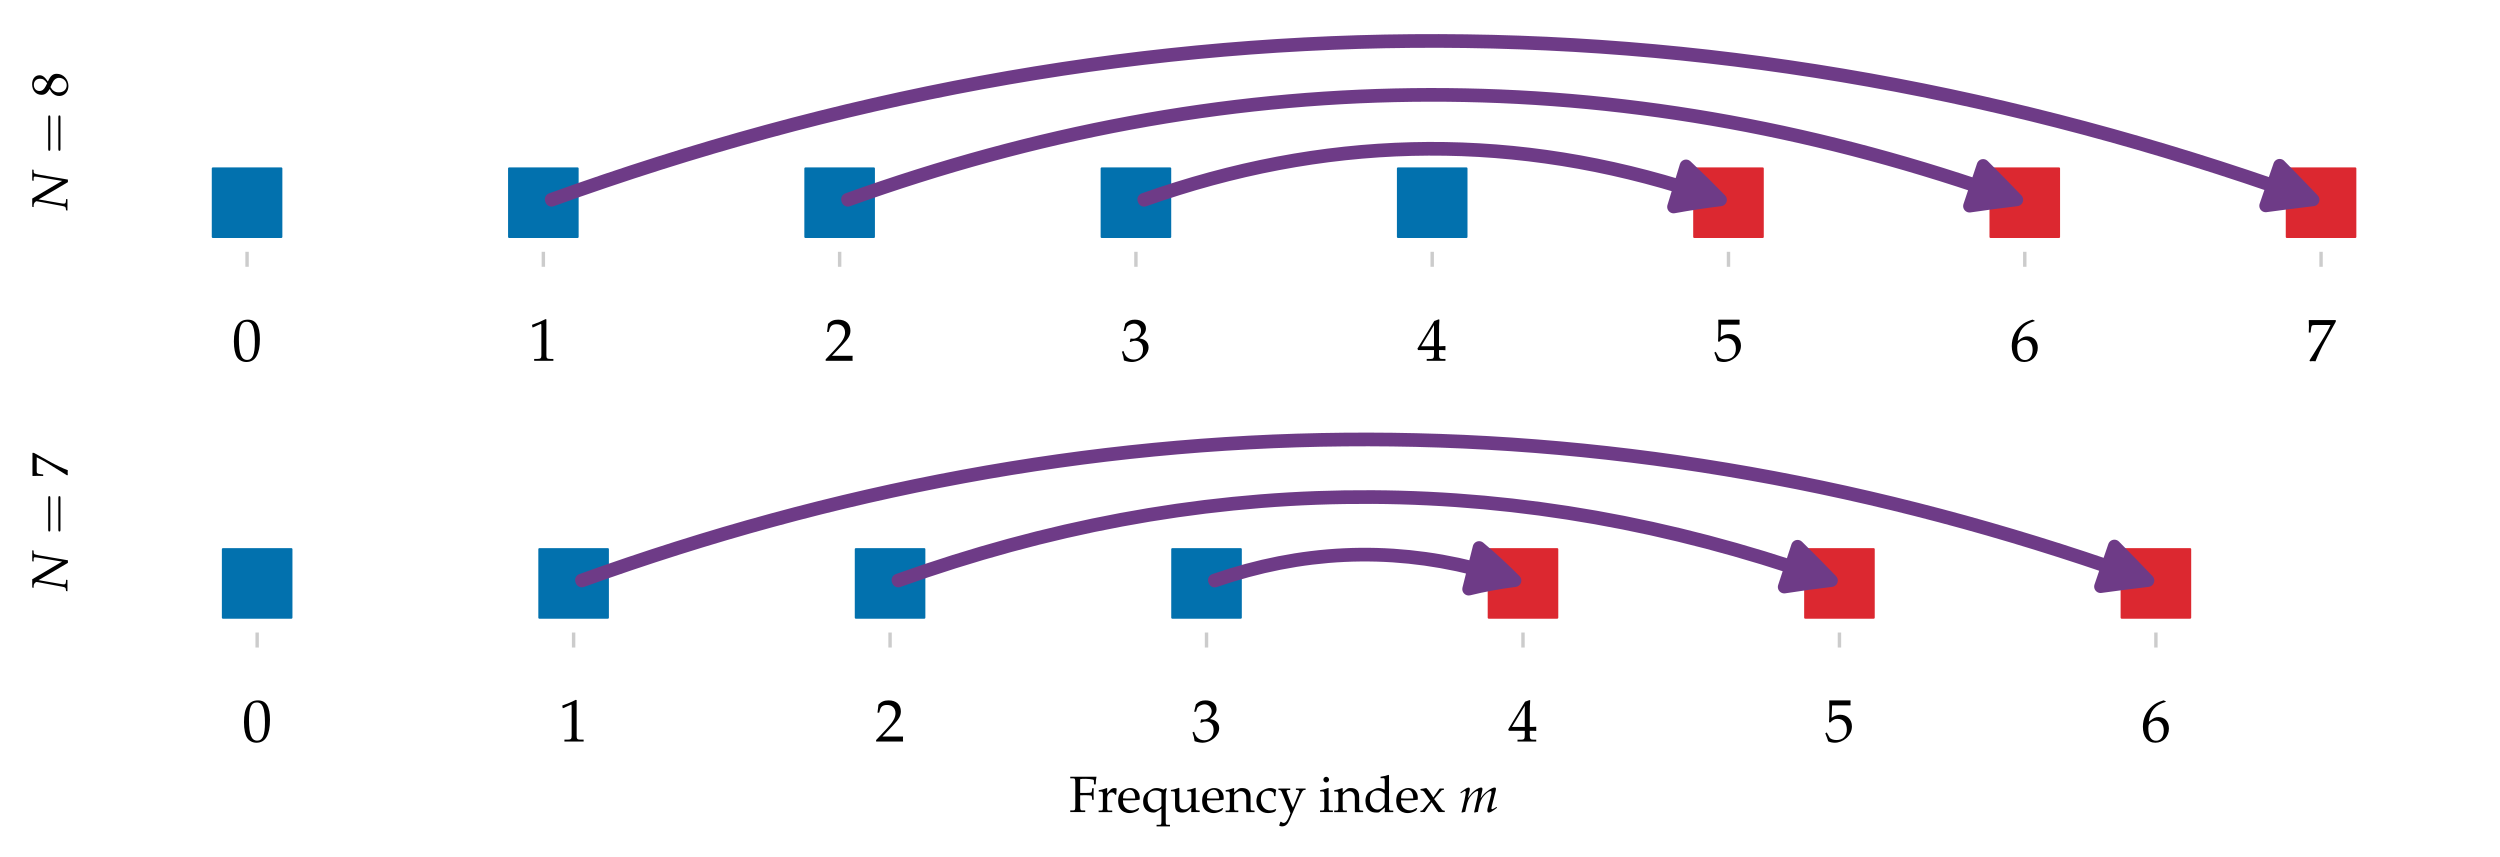 <?xml version="1.0" encoding="utf-8" standalone="no"?>
<!DOCTYPE svg PUBLIC "-//W3C//DTD SVG 1.1//EN"
  "http://www.w3.org/Graphics/SVG/1.1/DTD/svg11.dtd">
<svg height="200.4pt" version="1.1" viewBox="0 0 584.4 200.4" width="584.4pt" xmlns="http://www.w3.org/2000/svg" xmlns:xlink="http://www.w3.org/1999/xlink">
 <defs>
  <style type="text/css">*{stroke-linecap:butt;stroke-linejoin:round;}</style>
 </defs>
 <g id="figure_1">
  <g id="patch_1">
   <path d="M 0 200.4 
L 584.4 200.4 
L 584.4 0 
L 0 0 
z
" style="fill:none;"/>
  </g>
  <g id="axes_1">
   <g id="patch_2">
    <path d="M 23.125 58.864 
L 577.2 58.864 
L 577.2 7.2 
L 23.125 7.2 
z
" style="fill:none;"/>
   </g>
   <g id="matplotlib.axis_1">
    <g id="xtick_1">
     <g id="line2d_1">
      <defs>
       <path d="M 0 0 
L 0 3.5 
" id="m5c633a8802" style="stroke:#000000;stroke-opacity:0.2;stroke-width:0.8;"/>
      </defs>
      <g>
       <use style="fill-opacity:0.2;stroke:#000000;stroke-opacity:0.2;stroke-width:0.8;" x="57.755" xlink:href="#m5c633a8802" y="58.864"/>
      </g>
     </g>
     <g id="text_1">
      <!-- $\mathdefault{0}$ -->
      <g transform="translate(54.268 84.344)scale(0.14 -0.14)">
       <defs>
        <path d="M 26.297 69 
C 10.797 69 2.906 56.688 2.906 32.453 
C 2.906 20.719 5 10.625 8.5 5.719 
C 12 0.797 17.594 -2 23.797 -2 
C 38.906 -2 46.5 11.016 46.5 36.656 
C 46.5 58.578 40 69 26.297 69 
z
M 24.5 65.5 
C 34.203 65.5 38.094 55.688 38.094 31.641 
C 38.094 10.328 34.297 1.5 25.094 1.5 
C 15.406 1.5 11.297 11.625 11.297 36.062 
C 11.297 57.188 15 65.5 24.5 65.5 
z
" id="URW_Palladio_L_Roman-48"/>
       </defs>
       <use transform="scale(0.996)" xlink:href="#URW_Palladio_L_Roman-48"/>
      </g>
     </g>
    </g>
    <g id="xtick_2">
     <g id="line2d_2">
      <g>
       <use style="fill-opacity:0.2;stroke:#000000;stroke-opacity:0.2;stroke-width:0.8;" x="127.014" xlink:href="#m5c633a8802" y="58.864"/>
      </g>
     </g>
     <g id="text_2">
      <!-- $\mathdefault{1}$ -->
      <g transform="translate(123.527 84.344)scale(0.14 -0.14)">
       <defs>
        <path d="M 6.703 56 
L 7.703 56 
L 20.594 61.812 
C 20.703 61.906 20.797 61.906 20.906 61.906 
C 21.5 61.906 21.703 61.016 21.703 58.609 
L 21.703 9.578 
C 21.703 4.312 20.594 3.203 15.203 3.203 
L 9.594 3.203 
L 9.594 0 
C 25 0 25 0 26.094 0 
C 27.406 0 29.594 0 33 0 
C 34.203 0 37.703 0 41.797 0 
L 41.797 3.203 
L 36.594 3.203 
C 31.094 3.203 30.094 4.312 30.094 9.562 
L 30.094 69.422 
L 28.703 69.922 
C 22.203 66.516 15.094 63.516 6 60.312 
z
" id="URW_Palladio_L_Roman-49"/>
       </defs>
       <use transform="scale(0.996)" xlink:href="#URW_Palladio_L_Roman-49"/>
      </g>
     </g>
    </g>
    <g id="xtick_3">
     <g id="line2d_3">
      <g>
       <use style="fill-opacity:0.2;stroke:#000000;stroke-opacity:0.2;stroke-width:0.8;" x="196.273" xlink:href="#m5c633a8802" y="58.864"/>
      </g>
     </g>
     <g id="text_3">
      <!-- $\mathdefault{2}$ -->
      <g transform="translate(192.786 84.344)scale(0.14 -0.14)">
       <defs>
        <path d="M 1.594 2.5 
L 1.594 0 
C 20.297 0 20.297 0 23.906 0 
C 27.5 0 27.5 0 46.797 0 
C 46.594 1.953 46.594 2.906 46.594 4.203 
C 46.594 5.438 46.594 6.359 46.797 8.422 
C 35.297 8.422 30.703 8.422 12.203 8.422 
L 30.406 27.516 
C 40.094 37.719 43.094 43.172 43.094 50.594 
C 43.094 61.969 35.297 69 22.594 69 
C 15.406 69 10.5 67 5.594 62.016 
L 3.906 48.422 
L 6.797 48.422 
L 8.094 53.016 
C 9.703 58.797 13.297 61.297 20 61.297 
C 28.594 61.297 34.094 55.891 34.094 47.422 
C 34.094 39.922 29.906 32.547 18.594 20.562 
z
" id="URW_Palladio_L_Roman-50"/>
       </defs>
       <use transform="scale(0.996)" xlink:href="#URW_Palladio_L_Roman-50"/>
      </g>
     </g>
    </g>
    <g id="xtick_4">
     <g id="line2d_4">
      <g>
       <use style="fill-opacity:0.2;stroke:#000000;stroke-opacity:0.2;stroke-width:0.8;" x="265.533" xlink:href="#m5c633a8802" y="58.864"/>
      </g>
     </g>
     <g id="text_4">
      <!-- $\mathdefault{3}$ -->
      <g transform="translate(262.046 84.344)scale(0.14 -0.14)">
       <defs>
        <path d="M 4.297 49.953 
L 7.406 49.953 
L 9.203 55.531 
C 10.297 58.906 16.594 62.297 21.797 62.297 
C 28.297 62.297 33.594 57.016 33.594 50.75 
C 33.594 43.281 27.703 37 20.594 37 
C 19.797 37 18.703 37 17.406 37.203 
L 15.906 37.203 
L 14.703 31.984 
L 15.406 31.375 
C 19.203 33.094 21.094 33.594 23.797 33.594 
C 32.094 33.594 36.906 28.266 36.906 19.094 
C 36.906 8.844 30.797 2.109 21.5 2.109 
C 16.906 2.109 12.797 3.609 9.797 6.422 
C 7.406 8.641 6.094 10.953 4.203 16.391 
L 1.5 15.391 
C 3.594 9.266 4.406 5.641 5 0.609 
C 10.297 -1.203 14.703 -2 18.406 -2 
C 26.406 -2 35.594 2.516 41.094 9.266 
C 44.5 13.391 46.203 17.812 46.203 22.531 
C 46.203 27.359 44.203 31.594 40.594 34.094 
C 38.094 35.906 35.797 36.719 30.797 37.609 
C 38.797 43.797 41.797 48.375 41.797 54.25 
C 41.797 63.125 34.406 69 23.297 69 
C 16.5 69 12 67.109 7.203 62.328 
z
" id="URW_Palladio_L_Roman-51"/>
       </defs>
       <use transform="scale(0.996)" xlink:href="#URW_Palladio_L_Roman-51"/>
      </g>
     </g>
    </g>
    <g id="xtick_5">
     <g id="line2d_5">
      <g>
       <use style="fill-opacity:0.2;stroke:#000000;stroke-opacity:0.2;stroke-width:0.8;" x="334.792" xlink:href="#m5c633a8802" y="58.864"/>
      </g>
     </g>
     <g id="text_5">
      <!-- $\mathdefault{4}$ -->
      <g transform="translate(331.305 84.344)scale(0.14 -0.14)">
       <defs>
        <path d="M 28 18 
L 28 10.516 
C 28 4.516 26.906 3.109 22 3.109 
L 15.797 3.109 
L 15.797 0 
C 29.094 0 29.094 0 31.5 0 
C 33.906 0 33.906 0 47.203 0 
L 47.203 3.109 
L 42.406 3.109 
C 37.5 3.109 36.406 4.406 36.406 10.453 
L 36.406 18 
C 42.297 18 44.406 18 47.203 17.703 
L 47.203 24.812 
C 42.5 24.422 40.594 24.422 39.094 24.422 
L 38.797 24.422 
L 36.406 24.422 
L 36.406 38.391 
C 36.406 56.25 36.594 64.875 37.094 69 
L 35.906 69.5 
L 28.5 66.797 
L 0.203 20.297 
L 1.297 18 
z
M 28 24.422 
L 6.5 24.422 
L 28 59.781 
z
" id="URW_Palladio_L_Roman-52"/>
       </defs>
       <use transform="scale(0.996)" xlink:href="#URW_Palladio_L_Roman-52"/>
      </g>
     </g>
    </g>
    <g id="xtick_6">
     <g id="line2d_6">
      <g>
       <use style="fill-opacity:0.2;stroke:#000000;stroke-opacity:0.2;stroke-width:0.8;" x="404.051" xlink:href="#m5c633a8802" y="58.864"/>
      </g>
     </g>
     <g id="text_6">
      <!-- $\mathdefault{5}$ -->
      <g transform="translate(400.564 84.344)scale(0.14 -0.14)">
       <defs>
        <path d="M 12.703 60.578 
C 25.594 60.578 31.203 60.578 43.203 60.578 
L 43.703 61.047 
C 43.5 62.75 43.5 63.5 43.5 64.75 
C 43.5 66.078 43.5 66.828 43.703 68.531 
L 43.203 69 
C 35.703 69 31.203 69 25.797 69 
C 20.297 69 15.906 69 8.406 69 
L 7.906 68.797 
C 8 62.672 8.094 58.266 8.094 55.047 
C 8.094 46.516 7.797 36.875 7.5 32.453 
L 9.5 31.844 
C 14.203 36.578 16.906 38 21.797 38 
C 31.406 38 37.406 31.141 37.406 20.25 
C 37.406 9.062 31 2.5 20.094 2.5 
C 14.703 2.5 9.703 4.328 8.297 6.938 
L 3.703 15.203 
L 1.297 13.797 
C 3.594 8.062 4.797 4.844 6.203 0.422 
C 9 -1.109 13 -2 17.297 -2 
C 24 -2 31.094 0.922 36.594 5.75 
C 42.703 11.188 45.906 18.031 45.906 25.469 
C 45.906 36.859 37.797 44.906 26.406 44.906 
C 21.594 44.906 18 43.609 11.797 39.906 
z
" id="URW_Palladio_L_Roman-53"/>
       </defs>
       <use transform="scale(0.996)" xlink:href="#URW_Palladio_L_Roman-53"/>
      </g>
     </g>
    </g>
    <g id="xtick_7">
     <g id="line2d_7">
      <g>
       <use style="fill-opacity:0.2;stroke:#000000;stroke-opacity:0.2;stroke-width:0.8;" x="473.311" xlink:href="#m5c633a8802" y="58.864"/>
      </g>
     </g>
     <g id="text_7">
      <!-- $\mathdefault{6}$ -->
      <g transform="translate(469.824 84.344)scale(0.14 -0.14)">
       <defs>
        <path d="M 41.594 67.344 
L 37.906 69.047 
C 28.297 65.844 24.203 63.844 19.094 59.438 
C 8.797 50.719 3.203 38.5 3.203 24.766 
C 3.203 8.219 11.203 -2 24.094 -2 
C 37.094 -2 46.797 8.312 46.797 21.953 
C 46.797 33.484 39.906 41 29.297 41 
C 24.297 41 21.297 39.688 15.406 34.984 
C 14.297 34.078 14.203 33.984 13.094 33.188 
C 15.203 51.312 23.594 61.141 41.594 66.547 
z
M 25.5 34.984 
C 33.094 34.984 38.203 28.375 38.203 18.453 
C 38.203 8.016 33.094 1.297 25.406 1.297 
C 16.906 1.297 12.297 8.609 12.297 22.062 
C 12.297 25.562 12.703 27.469 13.797 29.172 
C 16 32.578 20.703 34.984 25.5 34.984 
z
" id="URW_Palladio_L_Roman-54"/>
       </defs>
       <use transform="scale(0.996)" xlink:href="#URW_Palladio_L_Roman-54"/>
      </g>
     </g>
    </g>
    <g id="xtick_8">
     <g id="line2d_8">
      <g>
       <use style="fill-opacity:0.2;stroke:#000000;stroke-opacity:0.2;stroke-width:0.8;" x="542.57" xlink:href="#m5c633a8802" y="58.864"/>
      </g>
     </g>
     <g id="text_8">
      <!-- $\mathdefault{7}$ -->
      <g transform="translate(539.083 84.344)scale(0.14 -0.14)">
       <defs>
        <path d="M 5.594 0.5 
L 6.5 -0.797 
C 10.406 -0.5 10.406 -0.5 11.094 -0.5 
C 11.797 -0.5 11.797 -0.5 15.703 -0.797 
C 19.906 10.141 24.797 20.578 31.406 32.609 
L 49.703 65.609 
L 49.703 68.312 
C 38.906 68.312 35.406 68.312 27.297 68.312 
C 20 68.312 15.094 68.312 5.406 68.312 
L 4.406 68.109 
C 4.703 58.594 4.703 58.594 4.703 57.578 
C 4.703 56.469 4.703 56.469 4.406 47.359 
L 7.406 47.359 
L 8.094 52.969 
C 8.906 59.203 9.594 60 14.203 60 
L 40.906 60 
C 36.906 51.766 33.797 45.953 30 39.828 
z
" id="URW_Palladio_L_Roman-55"/>
       </defs>
       <use transform="scale(0.996)" xlink:href="#URW_Palladio_L_Roman-55"/>
      </g>
     </g>
    </g>
   </g>
   <g id="matplotlib.axis_2">
    <g id="text_9">
     <!-- $N=8$ -->
     <g transform="translate(15.754 49.244)rotate(-90)scale(0.12 -0.12)">
      <defs>
       <path d="M 23.703 68.781 
L 15.594 68.781 
L 14.594 68.781 
L 13.203 68.781 
C 12.906 68.781 11.406 68.781 9.094 68.781 
L 7.5 68.781 
L 7 66 
L 10.5 66 
C 12.203 66 14.406 65.297 15.5 64.406 
C 17 63.203 18.5 61.312 18.5 60.516 
C 18.5 60.422 18.5 60.125 18.406 59.812 
C 18.406 59.719 18.406 59.516 18.297 59.328 
C 18.203 58.531 18.094 57.828 18 57.531 
L 9.203 10.344 
C 8 4.172 7.406 3.375 3.797 2.969 
L 0.703 2.672 
L 0.203 -0.109 
L 11.297 -0.109 
C 12.5 -0.109 12.594 -0.109 22.297 -0.109 
L 22.797 2.578 
L 18.594 2.875 
C 14.594 3.188 13.703 3.984 13.703 7.266 
C 13.703 8.062 13.797 9.156 14 10.25 
L 22 56.438 
L 55.797 -1 
L 60.797 -1 
L 70.203 54.047 
C 72.297 65.297 72.5 65.703 76.203 66 
L 79.906 66 
L 80.406 68.781 
L 78.297 68.781 
L 69.406 68.781 
L 60.797 68.781 
L 58.906 68.781 
L 58.406 66 
L 63.094 66 
C 65.703 66 66.703 65.266 66.703 63.609 
C 66.703 62.906 66.406 60.328 66.203 59.031 
L 58.203 10.344 
z
" id="URW_Palladio_L_Italic-78"/>
       <path d="M 68.703 32 
C 70.203 32 72.094 32 72.094 34.016 
C 72.094 36.016 70.203 36.016 68.797 36.016 
L 8.906 36.016 
C 7.5 36.016 5.594 36.016 5.594 34.016 
C 5.594 32 7.5 32 9 32 
z
M 68.797 13 
C 70.203 13 72.094 13 72.094 15.016 
C 72.094 17.016 70.203 17.016 68.703 17.016 
L 9 17.016 
C 7.5 17.016 5.594 17.016 5.594 15.016 
C 5.594 13 7.5 13 8.906 13 
z
" id="CMR10-61"/>
       <path d="M 16.797 34.547 
C 12.703 32.656 11 31.547 8.797 29.438 
C 5 25.641 3 21.125 3 15.922 
C 3 5.609 11.297 -2 22.594 -2 
C 35.594 -2 46.406 8.219 46.406 20.625 
C 46.406 28.641 42.703 32.953 31.297 38.156 
C 40.406 44.375 43.594 48.578 43.594 54.578 
C 43.594 63.188 36.5 69 25.906 69 
C 14 69 5.297 61.391 5.297 50.891 
C 5.297 44.078 8 40.266 16.797 34.547 
z
M 28.406 29.547 
C 34.703 26.734 38.5 21.828 38.5 16.438 
C 38.5 8.016 32.203 1.406 24.094 1.406 
C 15.594 1.406 10.094 7.422 10.094 16.734 
C 10.094 24.031 13 28.641 20.406 33.156 
z
M 22.297 42.375 
C 16 45.469 12.797 49.484 12.797 54.484 
C 12.797 61.094 17.594 65.594 24.703 65.594 
C 32 65.594 36.797 60.797 36.797 53.469 
C 36.797 47.781 34.297 43.875 27.797 39.656 
z
" id="URW_Palladio_L_Roman-56"/>
      </defs>
      <use transform="scale(0.996)" xlink:href="#URW_Palladio_L_Italic-78"/>
      <use transform="translate(110.762 0)scale(1.038)" xlink:href="#CMR10-61"/>
      <use transform="translate(220.378 0)scale(0.996)" xlink:href="#URW_Palladio_L_Roman-56"/>
     </g>
    </g>
   </g>
   <g id="PathCollection_1">
    <path clip-path="url(#p1011761d3c)" d="M 49.755 55.383 
L 65.755 55.383 
L 65.755 39.383 
L 49.755 39.383 
z
" style="fill:#0271ae;stroke:#0271ae;stroke-width:0.5;"/>
    <path clip-path="url(#p1011761d3c)" d="M 119.014 55.383 
L 135.014 55.383 
L 135.014 39.383 
L 119.014 39.383 
z
" style="fill:#0271ae;stroke:#0271ae;stroke-width:0.5;"/>
    <path clip-path="url(#p1011761d3c)" d="M 188.273 55.383 
L 204.273 55.383 
L 204.273 39.383 
L 188.273 39.383 
z
" style="fill:#0271ae;stroke:#0271ae;stroke-width:0.5;"/>
    <path clip-path="url(#p1011761d3c)" d="M 257.533 55.383 
L 273.533 55.383 
L 273.533 39.383 
L 257.533 39.383 
z
" style="fill:#0271ae;stroke:#0271ae;stroke-width:0.5;"/>
    <path clip-path="url(#p1011761d3c)" d="M 326.792 55.383 
L 342.792 55.383 
L 342.792 39.383 
L 326.792 39.383 
z
" style="fill:#0271ae;stroke:#0271ae;stroke-width:0.5;"/>
    <path clip-path="url(#p1011761d3c)" d="M 396.051 55.383 
L 412.051 55.383 
L 412.051 39.383 
L 396.051 39.383 
z
" style="fill:#dc2830;stroke:#dc2830;stroke-width:0.5;"/>
    <path clip-path="url(#p1011761d3c)" d="M 465.311 55.383 
L 481.311 55.383 
L 481.311 39.383 
L 465.311 39.383 
z
" style="fill:#dc2830;stroke:#dc2830;stroke-width:0.5;"/>
    <path clip-path="url(#p1011761d3c)" d="M 534.57 55.383 
L 550.57 55.383 
L 550.57 39.383 
L 534.57 39.383 
z
" style="fill:#dc2830;stroke:#dc2830;stroke-width:0.5;"/>
   </g>
   <g id="patch_3">
    <path clip-path="url(#p1011761d3c)" d="M 128.86 46.608 
Q 330.078 -25.967 531.296 43.286 
L 532.891 38.652 
Q 536.826 42.651 540.692 46.703 
Q 535.129 47.354 529.636 48.108 
L 531.231 43.475 
Q 330.08 -25.755 128.928 46.796 
L 128.86 46.608 
z
" style="fill:#6e3b87;stroke:#6e3b87;stroke-linecap:round;stroke-width:3;"/>
   </g>
   <g id="patch_4">
    <path clip-path="url(#p1011761d3c)" d="M 198.121 46.609 
Q 330.071 -0.764 462.021 43.336 
L 463.574 38.689 
Q 467.557 42.656 471.434 46.705 
Q 465.866 47.362 460.404 48.173 
L 461.957 43.526 
Q 330.073 -0.553 198.188 46.797 
L 198.121 46.609 
z
" style="fill:#6e3b87;stroke:#6e3b87;stroke-linecap:round;stroke-width:3;"/>
   </g>
   <g id="patch_5">
    <path clip-path="url(#p1011761d3c)" d="M 267.38 46.614 
Q 330.042 24.426 392.704 43.487 
L 394.13 38.799 
Q 398.258 42.669 402.171 46.708 
Q 396.587 47.385 391.22 48.366 
L 392.646 43.678 
Q 330.047 24.637 267.447 46.802 
L 267.38 46.614 
z
" style="fill:#6e3b87;stroke:#6e3b87;stroke-linecap:round;stroke-width:3;"/>
   </g>
  </g>
  <g id="axes_2">
   <g id="patch_6">
    <path d="M 23.125 147.862 
L 577.2 147.862 
L 577.2 96.197 
L 23.125 96.197 
z
" style="fill:none;"/>
   </g>
   <g id="matplotlib.axis_3">
    <g id="xtick_9">
     <g id="line2d_9">
      <g>
       <use style="fill-opacity:0.2;stroke:#000000;stroke-opacity:0.2;stroke-width:0.8;" x="60.113" xlink:href="#m5c633a8802" y="147.862"/>
      </g>
     </g>
     <g id="text_10">
      <!-- $\mathdefault{0}$ -->
      <g transform="translate(56.626 173.341)scale(0.14 -0.14)">
       <use transform="scale(0.996)" xlink:href="#URW_Palladio_L_Roman-48"/>
      </g>
     </g>
    </g>
    <g id="xtick_10">
     <g id="line2d_10">
      <g>
       <use style="fill-opacity:0.2;stroke:#000000;stroke-opacity:0.2;stroke-width:0.8;" x="134.088" xlink:href="#m5c633a8802" y="147.862"/>
      </g>
     </g>
     <g id="text_11">
      <!-- $\mathdefault{1}$ -->
      <g transform="translate(130.601 173.341)scale(0.14 -0.14)">
       <use transform="scale(0.996)" xlink:href="#URW_Palladio_L_Roman-49"/>
      </g>
     </g>
    </g>
    <g id="xtick_11">
     <g id="line2d_11">
      <g>
       <use style="fill-opacity:0.2;stroke:#000000;stroke-opacity:0.2;stroke-width:0.8;" x="208.063" xlink:href="#m5c633a8802" y="147.862"/>
      </g>
     </g>
     <g id="text_12">
      <!-- $\mathdefault{2}$ -->
      <g transform="translate(204.576 173.341)scale(0.14 -0.14)">
       <use transform="scale(0.996)" xlink:href="#URW_Palladio_L_Roman-50"/>
      </g>
     </g>
    </g>
    <g id="xtick_12">
     <g id="line2d_12">
      <g>
       <use style="fill-opacity:0.2;stroke:#000000;stroke-opacity:0.2;stroke-width:0.8;" x="282.038" xlink:href="#m5c633a8802" y="147.862"/>
      </g>
     </g>
     <g id="text_13">
      <!-- $\mathdefault{3}$ -->
      <g transform="translate(278.551 173.341)scale(0.14 -0.14)">
       <use transform="scale(0.996)" xlink:href="#URW_Palladio_L_Roman-51"/>
      </g>
     </g>
    </g>
    <g id="xtick_13">
     <g id="line2d_13">
      <g>
       <use style="fill-opacity:0.2;stroke:#000000;stroke-opacity:0.2;stroke-width:0.8;" x="356.014" xlink:href="#m5c633a8802" y="147.862"/>
      </g>
     </g>
     <g id="text_14">
      <!-- $\mathdefault{4}$ -->
      <g transform="translate(352.527 173.341)scale(0.14 -0.14)">
       <use transform="scale(0.996)" xlink:href="#URW_Palladio_L_Roman-52"/>
      </g>
     </g>
    </g>
    <g id="xtick_14">
     <g id="line2d_14">
      <g>
       <use style="fill-opacity:0.2;stroke:#000000;stroke-opacity:0.2;stroke-width:0.8;" x="429.989" xlink:href="#m5c633a8802" y="147.862"/>
      </g>
     </g>
     <g id="text_15">
      <!-- $\mathdefault{5}$ -->
      <g transform="translate(426.502 173.341)scale(0.14 -0.14)">
       <use transform="scale(0.996)" xlink:href="#URW_Palladio_L_Roman-53"/>
      </g>
     </g>
    </g>
    <g id="xtick_15">
     <g id="line2d_15">
      <g>
       <use style="fill-opacity:0.2;stroke:#000000;stroke-opacity:0.2;stroke-width:0.8;" x="503.964" xlink:href="#m5c633a8802" y="147.862"/>
      </g>
     </g>
     <g id="text_16">
      <!-- $\mathdefault{6}$ -->
      <g transform="translate(500.477 173.341)scale(0.14 -0.14)">
       <use transform="scale(0.996)" xlink:href="#URW_Palladio_L_Roman-54"/>
      </g>
     </g>
    </g>
    <g id="text_17">
     <!-- Frequency index $m$ -->
     <g transform="translate(249.918 189.828)scale(0.12 -0.12)">
      <defs>
       <path d="M 21.594 32.812 
C 24.406 33 27.406 33 31.906 33 
C 39.297 33 42 32.719 43.797 31.875 
L 44.594 29.531 
L 45.094 24 
L 48.094 24 
C 47.797 33.312 47.797 33.312 47.797 35.109 
C 47.797 36.719 47.797 36.719 48.094 46.734 
L 45.094 46.734 
L 44.594 41.281 
C 44.5 40.328 44.203 39.391 43.797 38.547 
C 42 37.719 39.203 37.406 32.594 37.406 
C 28.406 37.406 25 37.406 21.594 37.406 
L 21.594 64.328 
C 24.594 65 26.406 65 32.297 65 
C 37.094 65 42.703 64.438 45.797 63.688 
C 48.203 63.109 48.5 62.625 48.5 60.438 
L 48.5 54.141 
L 52 54.141 
C 52 60.047 52.5 64.781 53.594 69.109 
C 48.703 69.109 45.703 69.109 41.406 69.109 
L 30.703 69.109 
C 25.797 69.109 22.297 69.109 19.797 69.109 
C 16.906 69.109 16.906 69.109 2.203 69.109 
L 2.203 66 
L 7 66 
C 11.594 66 12.094 65.188 12.094 57.234 
L 12.094 11.969 
C 12.094 4 11.594 3.203 7 3.203 
L 2.203 3.203 
L 2.203 0 
C 8.094 0 11.594 0 16.797 0 
C 22 0 25.594 0 31.5 0 
L 31.5 3.203 
L 26.703 3.203 
C 22.094 3.203 21.594 4 21.594 11.969 
z
" id="URW_Palladio_L_Roman-70"/>
       <path d="M 2.297 40.078 
L 6 40.078 
C 10 40.078 10.406 39.375 10.406 32.719 
L 10.406 10.047 
C 10.406 3.703 10.094 3 6.703 3 
L 2.094 3 
L 2.094 -0.109 
C 9.297 -0.109 11.906 -0.109 14.406 -0.109 
C 16.406 -0.109 16.406 -0.109 28.703 -0.109 
L 28.703 3 
L 23.5 3 
C 19 3 18.797 3.297 18.797 9.969 
L 18.797 27.359 
C 18.797 33.422 22.797 38.484 27.703 38.484 
C 30.703 38.484 32.797 37.078 34.406 33.891 
L 36.5 33.891 
L 37.406 45.891 
C 36.297 46.594 34.5 47 32.703 47 
C 29.703 47 26.5 45.391 24.406 42.891 
L 18.797 36.281 
L 18.797 46.594 
L 17.906 47 
C 12.797 44.891 7.594 43.484 2.297 42.891 
z
" id="URW_Palladio_L_Roman-114"/>
       <path d="M 43.703 6.984 
L 42.406 7.984 
C 36 4.203 33.703 3.312 29.406 3.312 
C 22.906 3.312 17.5 6.219 14.703 11.109 
C 12.797 14.391 12.094 17.203 11.906 23 
L 26.5 23 
C 33.406 23 37.703 23 44.594 24.125 
C 44.703 25.531 44.797 26.453 44.797 27.672 
C 44.797 39.375 37.406 47 26.203 47 
C 22.5 47 18.203 45.688 14.094 43.281 
C 5.906 38.578 2.594 32.359 2.594 21.938 
C 2.594 15.625 4.094 10.219 6.797 6.406 
C 10.797 1.109 17.5 -2 25 -2 
C 28.703 -2 32.406 -1.203 36.5 0.578 
C 39.203 1.688 41.297 2.984 41.703 3.594 
z
M 35.906 26.406 
C 30.703 26.406 28.297 26.406 24.703 26.406 
C 20.094 26.406 17.5 26.406 12.094 26.906 
C 12.094 31.672 12.5 33.891 13.797 36.516 
C 15.906 40.969 20.203 43.688 25 43.688 
C 28.297 43.688 30.906 42.359 32.703 39.594 
C 34.906 36.234 35.594 33.266 35.906 26.406 
z
" id="URW_Palladio_L_Roman-101"/>
       <path d="M 39.297 6.812 
L 39.297 -17.781 
C 39.297 -24.172 38.906 -24.891 35.594 -24.891 
L 29.797 -24.891 
L 29.797 -28 
C 41.406 -28 41.406 -28 43.703 -28 
C 46.094 -28 48.906 -28 56 -28 
L 56 -24.891 
L 51.406 -24.891 
C 48 -24.891 47.703 -24.188 47.703 -17.859 
L 47.703 31.812 
C 47.703 38.047 48.297 41.875 50 45.688 
L 48.094 46.797 
L 43.203 43.688 
C 38.094 45.984 33.797 47 29.5 47 
C 26.594 47 23.094 46.188 21.594 45.297 
L 13.203 39.906 
C 6.797 35.812 3.5 29.234 3.5 20.547 
C 3.5 7.484 11.406 -1 23.797 -1 
C 25.906 -1 27.594 -0.594 28.906 0.203 
z
M 39.297 12.203 
C 39.297 10.797 36.906 8.203 34.203 6.703 
C 31.797 5.406 29.5 4.719 27.094 4.719 
C 18.297 4.719 12.203 12.875 12.203 24.938 
C 12.203 35.906 17.797 42.281 27.406 42.281 
C 32.297 42.281 35.797 41.094 39.297 38.203 
z
" id="URW_Palladio_L_Roman-113"/>
       <path d="M 50.297 47.016 
L 49.406 47.422 
C 44.297 45.312 39.094 43.906 33.797 43.312 
L 33.797 40.5 
L 37.5 40.5 
C 41.5 40.5 41.906 39.797 41.906 33.141 
L 41.906 16.719 
C 41.906 14.5 40.5 11.672 38.203 9.359 
C 35.406 6.531 32.203 5.109 28.297 5.109 
C 24.797 5.109 22 6.219 20.406 8.141 
C 19 9.75 18.297 12.875 18.297 17.297 
L 18.297 47.016 
L 17.406 47.422 
C 12.297 45.312 7.094 43.906 1.797 43.312 
L 1.797 40.5 
L 5.5 40.5 
C 9.5 40.5 9.906 39.797 9.906 33.156 
L 9.906 16.234 
C 9.906 9.172 10.5 6.047 12.297 3.547 
C 14.5 0.516 18.297 -1 24 -1 
C 28.5 -1 32.5 0.406 35.203 2.906 
L 41.906 9.141 
C 41.906 6.266 41.797 4.656 41.5 0 
C 48.203 0 48.297 0 49.797 0 
C 51.203 0 51.203 0 58.094 0 
L 58.094 2.906 
L 54 3.312 
C 50.594 3.312 50.297 3.922 50.297 10.375 
z
" id="URW_Palladio_L_Roman-117"/>
       <path d="M 41 -0.109 
C 47.094 -0.109 47.203 -0.109 48.906 -0.109 
C 50.297 -0.109 50.297 -0.109 57.203 -0.109 
L 57.203 2.797 
L 53.094 3.203 
C 49.703 3.203 49.406 3.812 49.406 10.219 
L 49.406 29.562 
C 49.406 41.281 43.906 47 32.703 47 
C 29 47 26.906 46.297 24.797 44.484 
L 17.203 37.875 
L 17.203 46.594 
L 16.297 47 
C 11.203 44.891 6 43.484 0.703 42.891 
L 0.703 40.078 
L 4.406 40.078 
C 8.406 40.078 8.797 39.375 8.797 32.719 
L 8.797 10.047 
C 8.797 3.703 8.5 3 5.094 3 
L 0.594 3 
L 0.594 -0.109 
C 7.406 -0.109 10.094 -0.109 13 -0.109 
C 15.906 -0.109 18.594 -0.109 25.406 -0.109 
L 25.406 3 
L 20.906 3 
C 17.5 3 17.203 3.703 17.203 10.047 
L 17.203 31.422 
C 17.203 35.938 23.797 40.875 29.906 40.875 
C 36.594 40.875 41 35.891 41 28.219 
z
" id="URW_Palladio_L_Roman-110"/>
       <path d="M 39.906 31.156 
C 39.906 35.766 40.406 39.875 41.297 43.484 
C 37.297 45.891 33.797 47 29.703 47 
C 24.906 47 19.297 45.094 13.297 41.281 
C 6.297 36.875 2.594 29.859 2.594 21.047 
C 2.594 7.516 12.094 -2 25.5 -2 
C 30.703 -2 38.203 -0.094 39.203 1.406 
L 41.297 4.609 
L 40.297 6.109 
C 36.594 4.109 33.406 3.203 29.797 3.203 
C 18.703 3.203 11.406 11.828 11.406 25.047 
C 11.406 35.766 16.406 41.781 25.406 41.781 
C 29.797 41.781 34.594 39.781 36.406 37.281 
L 37.094 31.156 
z
" id="URW_Palladio_L_Roman-99"/>
       <path d="M 29.703 8.812 
C 27.5 12.625 26.406 14.938 24.594 19.844 
L 18.203 36.672 
C 17.594 38.375 17.203 39.875 17.203 40.906 
C 17.203 42.344 18.297 43.188 20.594 43.188 
L 24.406 43.188 
L 24.406 46 
C 14.703 46 14.703 46 12.797 46 
C 10.906 46 10.906 46 1.203 46 
L 1.203 43.391 
L 3 43.188 
C 5.5 42.891 6.703 41.781 8.203 38.297 
L 19.094 12.109 
C 21.906 5.312 22.906 2.906 24.703 -2.094 
L 22.406 -8.188 
C 19.203 -16.594 15.297 -21.281 11.5 -21.281 
C 9.906 -21.281 8.094 -20.484 6.406 -18.984 
L 5.094 -18.984 
L 2.703 -26.5 
C 4.594 -27.5 6.203 -28 8.094 -28 
C 14.797 -28 19.094 -24.406 22.906 -15.703 
L 43.203 31.094 
C 47.203 40.188 49.094 42.891 51.594 43.188 
L 54.406 43.391 
L 54.406 46 
C 46.5 46 46.5 46 44.906 46 
C 43.297 46 43.297 46 35.406 46 
L 35.406 43.391 
L 38 43.188 
C 40.797 42.984 42.203 42.094 42.203 40.688 
C 42.203 39.984 42 39.078 41.594 38.078 
z
" id="URW_Palladio_L_Roman-121"/>
       <path d="M 18.797 46.766 
L 17.906 47.172 
C 12.797 45.062 7.594 43.641 2.297 43.047 
L 2.297 40.25 
L 6 40.25 
C 10 40.25 10.406 39.547 10.406 32.891 
L 10.406 10.172 
C 10.406 3.812 10.094 3.109 6.703 3.109 
L 2.094 3.109 
L 2.094 0 
C 12.094 0 12.094 0 14.594 0 
C 17.094 0 17.094 0 27.094 0 
L 27.094 3.109 
L 22.5 3.109 
C 19.094 3.109 18.797 3.812 18.797 10.172 
z
M 14.203 69 
C 11.203 69 8.594 66.391 8.594 63.375 
C 8.594 60.469 11.203 57.875 14.094 57.875 
C 17 57.875 19.703 60.469 19.703 63.375 
C 19.703 66.188 17 69 14.203 69 
z
" id="URW_Palladio_L_Roman-105"/>
       <path d="M 41.203 43.781 
C 35.594 46.188 32.797 47 29.297 47 
C 26.594 47 24.203 46.391 21.703 45.109 
L 12.906 40.516 
C 7.203 37.516 3.5 30.234 3.5 21.75 
C 3.5 13.766 6.203 7.188 11.094 3.188 
C 14.5 0.297 19.203 -1 25.703 -1 
C 27.703 -1 30 -0.594 30.5 -0.203 
L 41.594 9.109 
L 41.094 -0.109 
C 46 -0.109 47.594 -0.109 48.797 -0.109 
C 49.594 -0.109 51 -0.109 53.094 -0.109 
C 53.797 -0.109 55.797 -0.109 57.906 -0.109 
L 57.906 3 
L 53.297 3 
C 49.906 3 49.594 3.703 49.594 10.047 
L 49.594 71.984 
L 48.703 72.797 
C 44.297 71.094 41 70.281 33.094 69.078 
L 33.094 66.281 
L 38.703 66.281 
C 40.5 66.281 41.203 65.172 41.203 62.156 
z
M 41.203 22.25 
C 41.203 15.766 41 14.781 39.703 12.484 
C 36.906 7.797 32 4.719 27.297 4.719 
C 18.5 4.719 12.203 13.188 12.203 25.047 
C 12.203 35.906 17.594 42.281 26.594 42.281 
C 30.406 42.281 34.406 40.984 37.906 38.594 
C 40 37.203 41.203 35.906 41.203 35.094 
z
" id="URW_Palladio_L_Roman-100"/>
       <path d="M 28.797 25.469 
L 43 42.094 
C 43.594 42.797 44.703 43.203 46.406 43.203 
L 47.797 43.203 
L 47.797 46 
L 39.594 46 
L 27.203 28.469 
L 19.594 40.094 
C 18.094 42.297 17 43.609 13.594 47.016 
L 2 45 
L 2.5 42.312 
L 4.594 42.094 
C 6.406 42.094 8.594 40.703 9.594 39.297 
L 21.594 21.844 
L 6.703 4.203 
C 6 3.312 4.703 2.703 3.703 2.703 
L 2 2.703 
L 2 0 
L 10.594 0 
C 11.297 1.109 11.5 1.5 12.703 3.312 
C 14.297 6.109 15.906 8.609 16.594 9.422 
L 24 19.234 
L 34.703 3.25 
L 34.797 3.062 
C 35.703 1.672 36.5 0.688 37.297 0 
C 42.5 0 42.5 0 43.406 0 
C 44.406 0 44.406 0 49.594 0 
L 49.594 2.703 
L 47.094 3 
C 45.906 3.109 44.703 3.906 43.594 5.406 
z
" id="URW_Palladio_L_Roman-120"/>
       <path d="M 73 10.156 
L 70.406 8.469 
C 67.5 6.578 65.297 5.484 64.297 5.484 
C 63.594 5.484 63 6.375 63 7.469 
C 63 8.469 63.203 9.375 63.703 11.469 
L 71.203 41.109 
C 71.594 42.797 71.906 44.391 71.906 45.203 
C 71.906 46.906 70.906 48 69.297 48 
C 66.406 48 62.594 46.203 56.5 41.906 
C 50.203 37.406 46.703 33.922 41.797 27.031 
L 44.797 40.719 
C 45.203 42.703 45.5 44.203 45.5 44.906 
C 45.5 46.797 44.5 48 42.906 48 
C 39.906 48 35.297 45.812 29.797 41.609 
C 25.406 38.203 23.406 36.109 16.906 27.328 
L 20.203 40.609 
C 20.594 42.203 20.797 43.703 20.797 44.891 
C 20.797 46.797 19.906 48 18.5 48 
C 16.406 48 12.594 45.906 5.203 40.594 
L 2.406 38.609 
L 3.094 36.609 
L 6.297 38.703 
C 10 41.016 10.297 41.203 11 41.203 
C 12.094 41.203 12.797 40.219 12.797 38.719 
C 12.797 33.625 8.703 14.359 4.594 0.094 
L 4.906 -1 
L 11.703 0.484 
L 13.906 10.672 
C 16.297 21.75 19 27.641 24.5 33.625 
C 28.703 38.219 33.203 41.203 36 41.203 
C 36.703 41.203 37.094 40.406 37.094 39.125 
C 37.094 35.625 34.906 24.25 30.797 6.781 
L 29.203 0.094 
L 29.703 -1 
L 36.594 0.484 
L 38.703 11.172 
C 40.297 19.25 43.703 26.734 48.094 31.641 
C 53.594 37.719 58.594 41.203 61.797 41.203 
C 62.594 41.203 63.094 40.312 63.094 38.719 
C 63.094 36.312 62.797 34.922 60.594 26.234 
C 59 19.953 57.297 13.969 56.297 10.578 
C 55.406 7.766 55 5.188 55 3 
C 55 0.484 56.094 -1 58 -1 
C 60.594 -1 64.203 1.078 74 8.375 
z
" id="URW_Palladio_L_Italic-109"/>
      </defs>
      <use transform="scale(0.996)" xlink:href="#URW_Palladio_L_Roman-70"/>
      <use transform="translate(55.392 0)scale(0.996)" xlink:href="#URW_Palladio_L_Roman-114"/>
      <use transform="translate(92.951 0)scale(0.996)" xlink:href="#URW_Palladio_L_Roman-101"/>
      <use transform="translate(140.671 0)scale(0.996)" xlink:href="#URW_Palladio_L_Roman-113"/>
      <use transform="translate(196.462 0)scale(0.996)" xlink:href="#URW_Palladio_L_Roman-117"/>
      <use transform="translate(256.536 0)scale(0.996)" xlink:href="#URW_Palladio_L_Roman-101"/>
      <use transform="translate(304.256 0)scale(0.996)" xlink:href="#URW_Palladio_L_Roman-110"/>
      <use transform="translate(362.238 0)scale(0.996)" xlink:href="#URW_Palladio_L_Roman-99"/>
      <use transform="translate(406.472 0)scale(0.996)" xlink:href="#URW_Palladio_L_Roman-121"/>
      <use transform="translate(486.77 0)scale(0.996)" xlink:href="#URW_Palladio_L_Roman-105"/>
      <use transform="translate(515.76 0)scale(0.996)" xlink:href="#URW_Palladio_L_Roman-110"/>
      <use transform="translate(573.742 0)scale(0.996)" xlink:href="#URW_Palladio_L_Roman-100"/>
      <use transform="translate(634.614 0)scale(0.996)" xlink:href="#URW_Palladio_L_Roman-101"/>
      <use transform="translate(682.334 0)scale(0.996)" xlink:href="#URW_Palladio_L_Roman-120"/>
      <use transform="translate(759.892 0)scale(0.996)" xlink:href="#URW_Palladio_L_Italic-109"/>
     </g>
    </g>
   </g>
   <g id="matplotlib.axis_4">
    <g id="text_18">
     <!-- $N=7$ -->
     <g transform="translate(15.754 138.241)rotate(-90)scale(0.12 -0.12)">
      <use transform="scale(0.996)" xlink:href="#URW_Palladio_L_Italic-78"/>
      <use transform="translate(110.762 0)scale(1.038)" xlink:href="#CMR10-61"/>
      <use transform="translate(220.378 0)scale(0.996)" xlink:href="#URW_Palladio_L_Roman-55"/>
     </g>
    </g>
   </g>
   <g id="PathCollection_2">
    <path clip-path="url(#p347099754e)" d="M 52.113 144.381 
L 68.113 144.381 
L 68.113 128.381 
L 52.113 128.381 
z
" style="fill:#0271ae;stroke:#0271ae;stroke-width:0.5;"/>
    <path clip-path="url(#p347099754e)" d="M 126.088 144.381 
L 142.088 144.381 
L 142.088 128.381 
L 126.088 128.381 
z
" style="fill:#0271ae;stroke:#0271ae;stroke-width:0.5;"/>
    <path clip-path="url(#p347099754e)" d="M 200.063 144.381 
L 216.063 144.381 
L 216.063 128.381 
L 200.063 128.381 
z
" style="fill:#0271ae;stroke:#0271ae;stroke-width:0.5;"/>
    <path clip-path="url(#p347099754e)" d="M 274.038 144.381 
L 290.038 144.381 
L 290.038 128.381 
L 274.038 128.381 
z
" style="fill:#0271ae;stroke:#0271ae;stroke-width:0.5;"/>
    <path clip-path="url(#p347099754e)" d="M 348.014 144.381 
L 364.014 144.381 
L 364.014 128.381 
L 348.014 128.381 
z
" style="fill:#dc2830;stroke:#dc2830;stroke-width:0.5;"/>
    <path clip-path="url(#p347099754e)" d="M 421.989 144.381 
L 437.989 144.381 
L 437.989 128.381 
L 421.989 128.381 
z
" style="fill:#dc2830;stroke:#dc2830;stroke-width:0.5;"/>
    <path clip-path="url(#p347099754e)" d="M 495.964 144.381 
L 511.964 144.381 
L 511.964 128.381 
L 495.964 128.381 
z
" style="fill:#dc2830;stroke:#dc2830;stroke-width:0.5;"/>
   </g>
   <g id="patch_7">
    <path clip-path="url(#p347099754e)" d="M 135.936 135.605 
Q 314.308 71.344 492.68 132.293 
L 494.264 127.656 
Q 498.214 131.648 502.086 135.701 
Q 496.519 136.352 491.031 137.119 
L 492.615 132.482 
Q 314.31 71.556 136.004 135.793 
L 135.936 135.605 
z
" style="fill:#6e3b87;stroke:#6e3b87;stroke-linecap:round;stroke-width:3;"/>
   </g>
   <g id="patch_8">
    <path clip-path="url(#p347099754e)" d="M 209.909 135.608 
Q 314.29 98.26 418.672 132.367 
L 420.194 127.709 
Q 424.216 131.654 428.105 135.701 
Q 422.531 136.362 417.088 137.214 
L 418.61 132.557 
Q 314.293 98.471 209.976 135.797 
L 209.909 135.608 
z
" style="fill:#6e3b87;stroke:#6e3b87;stroke-linecap:round;stroke-width:3;"/>
   </g>
   <g id="patch_9">
    <path clip-path="url(#p347099754e)" d="M 283.889 135.618 
Q 314.226 125.138 344.565 132.756 
L 345.758 128.003 
Q 350.153 131.689 354.126 135.711 
Q 348.513 136.423 343.323 137.702 
L 344.516 132.949 
Q 314.235 125.347 283.954 135.807 
L 283.889 135.618 
z
" style="fill:#6e3b87;stroke:#6e3b87;stroke-linecap:round;stroke-width:3;"/>
   </g>
  </g>
 </g>
 <defs>
  <clipPath id="p1011761d3c">
   <rect height="51.664" width="554.074" x="23.125" y="7.2"/>
  </clipPath>
  <clipPath id="p347099754e">
   <rect height="51.664" width="554.074" x="23.125" y="96.197"/>
  </clipPath>
 </defs>
</svg>
